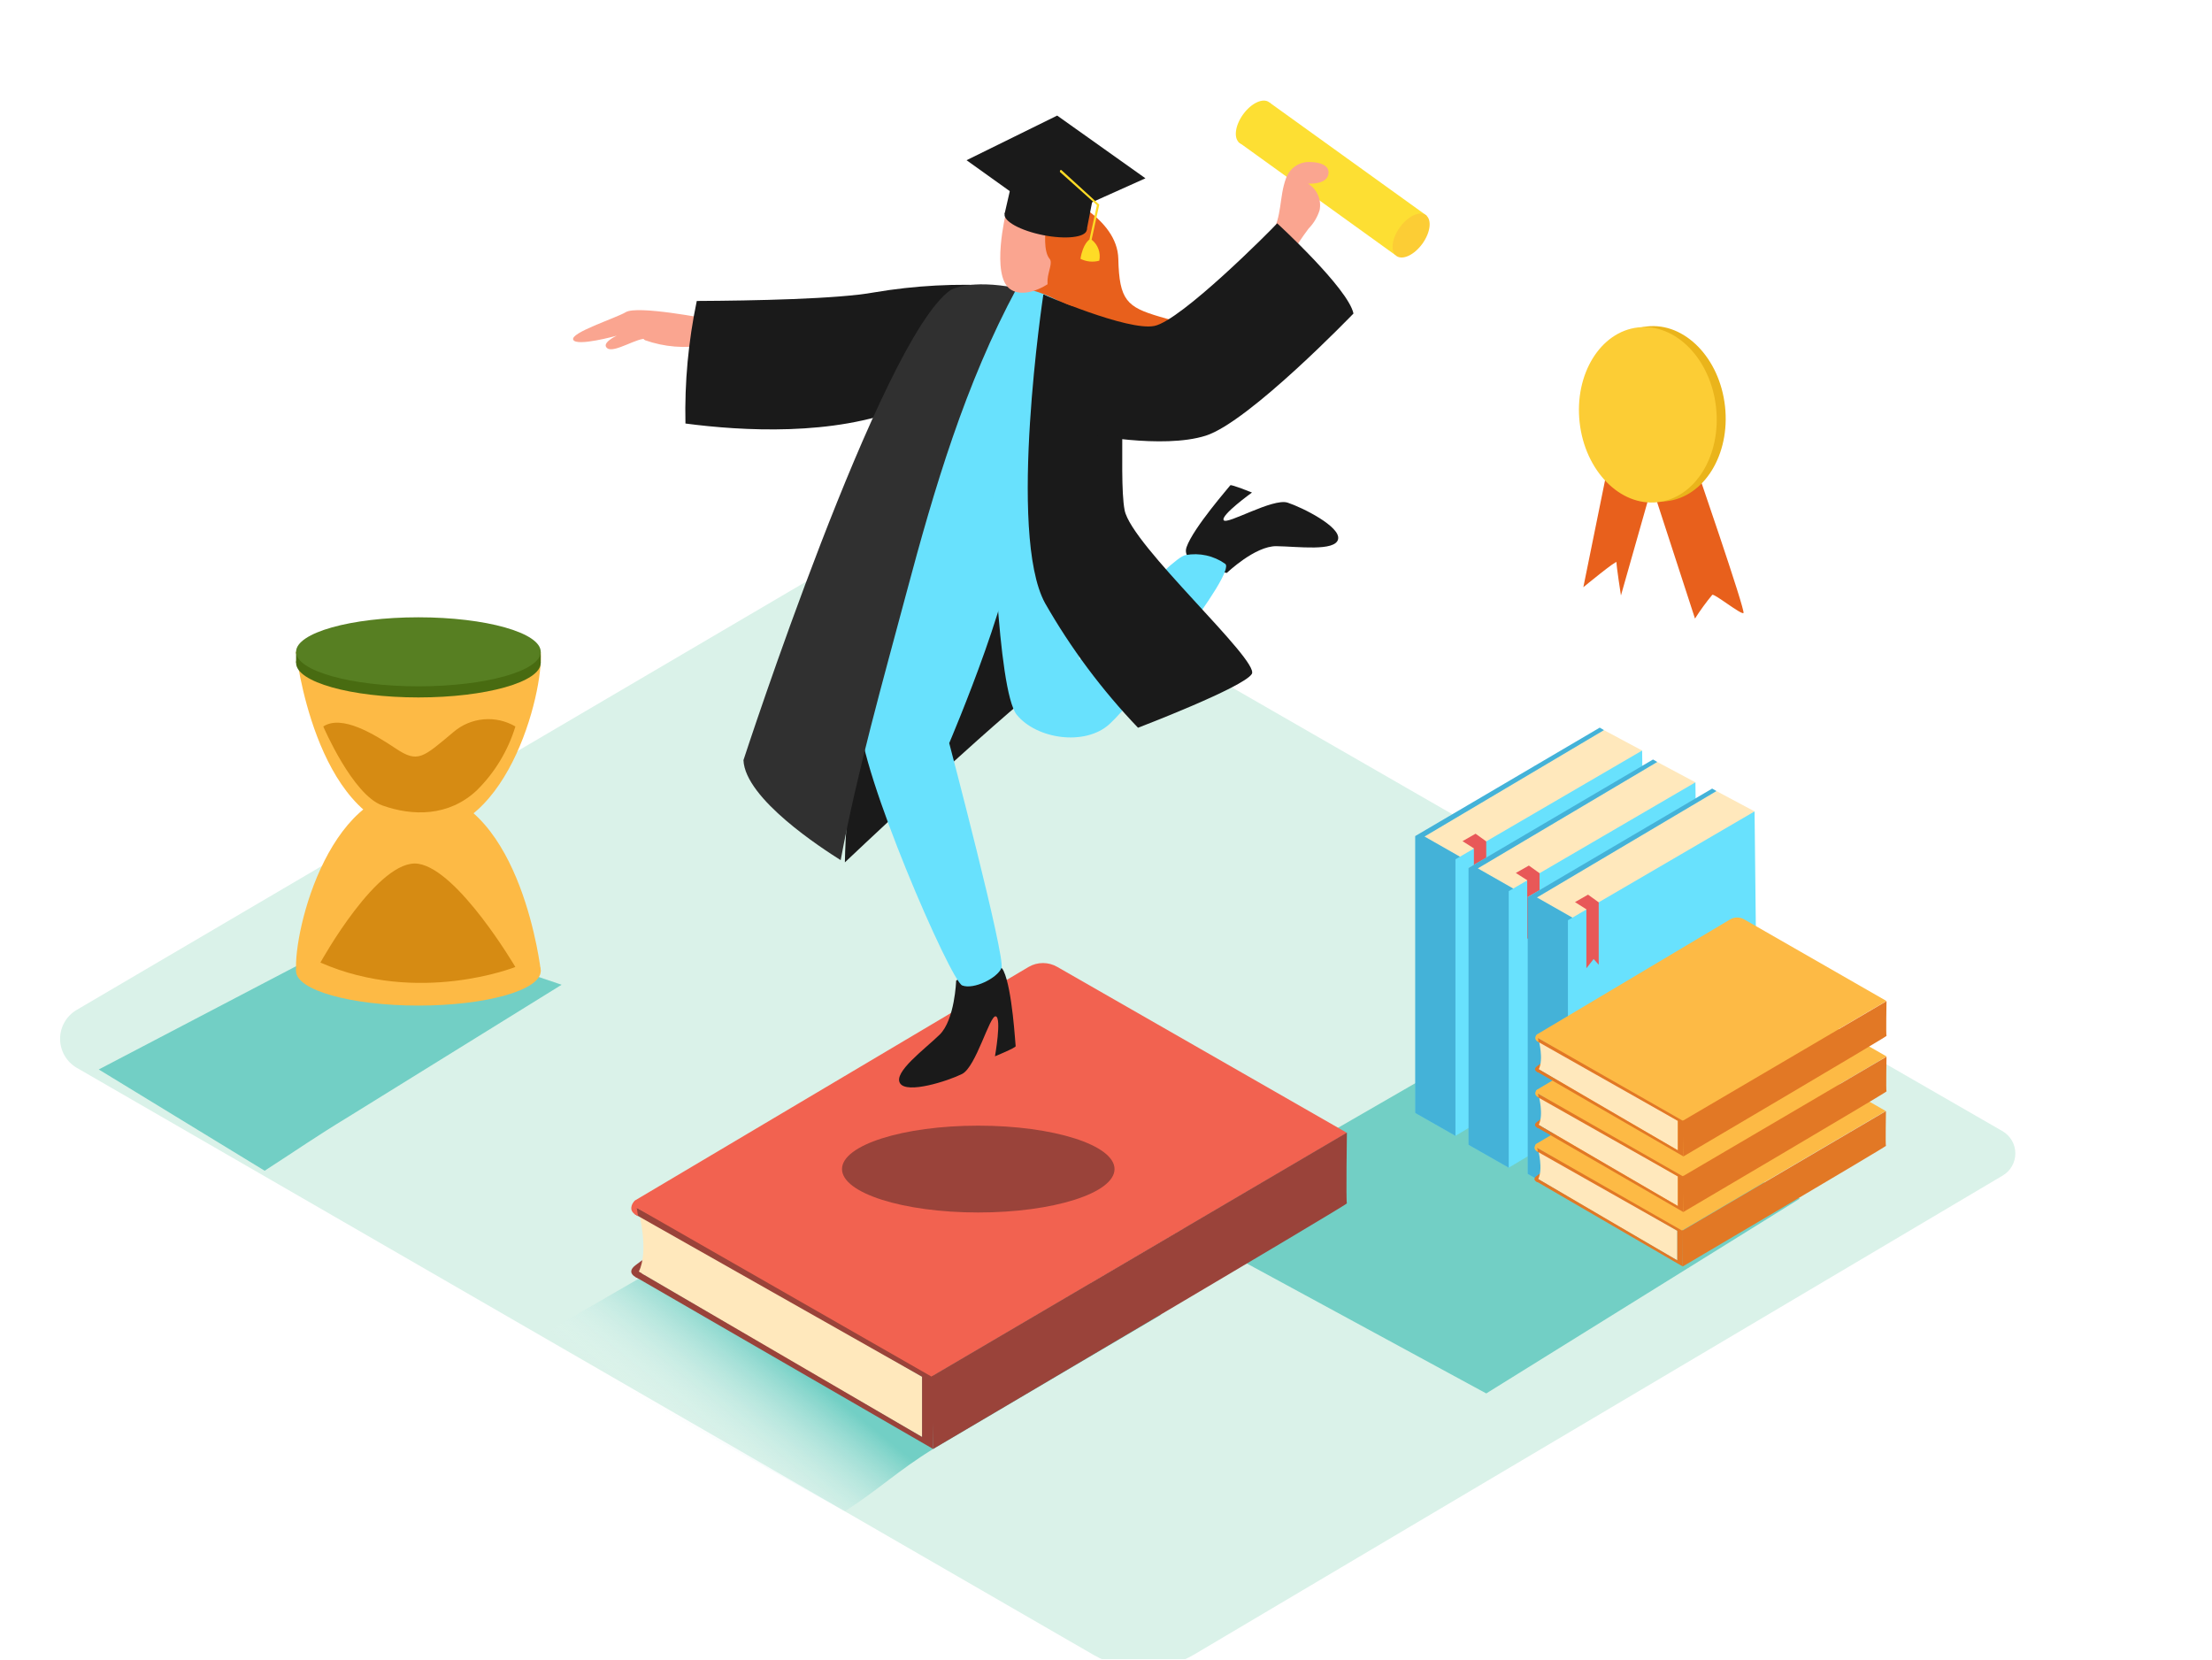 <svg width="873" height="655" viewBox="0 0 873 655" fill="none" xmlns="http://www.w3.org/2000/svg">
<g clip-path="url(#clip0)">
<path d="M307.973 124.577L279.36 125.843C279.36 125.843 251.621 120.409 246.994 123.18C242.891 125.625 224.907 131.299 226.238 134.093C227.57 136.887 243.393 132.478 243.393 132.478C243.393 132.478 236.998 135.424 239.704 137.454C242.411 139.484 252.144 132.805 255.178 133.809C258.212 134.813 314.673 137.912 314.673 137.912" fill="#FAA590"/>
<path d="M277.72 134.005C270.165 135.322 262.398 134.661 255.175 132.085C253.843 131.626 253.276 133.722 254.586 134.267C262.187 136.947 270.354 137.608 278.288 136.188C279.684 135.882 279.095 133.765 277.72 134.005Z" fill="#FAA590"/>
<path d="M418.293 76.802C418.293 76.802 440.991 85.772 441.362 102.141C441.733 118.51 444.766 121.172 457.665 124.97C470.563 128.768 483.2 131.518 483.855 140.946C484.51 150.374 462.226 159.192 449.895 163.688C437.564 168.184 398.956 128.942 401.4 113.686" fill="#E8601C"/>
<path d="M30.334 421.419L431.718 653.156C437.743 656.624 444.58 658.431 451.531 658.393C458.483 658.355 465.3 656.472 471.286 652.938L790.411 463.912C791.927 463.014 793.182 461.736 794.054 460.206C794.926 458.675 795.385 456.944 795.385 455.182C795.385 453.42 794.926 451.689 794.054 450.158C793.182 448.628 791.927 447.35 790.411 446.452C719.48 405.552 420.543 233.309 371.917 205.722C369.906 204.561 367.626 203.95 365.304 203.95C362.982 203.95 360.702 204.561 358.691 205.722L30.268 398.546C28.27 399.715 26.613 401.388 25.463 403.398C24.314 405.409 23.712 407.686 23.719 410.001C23.725 412.317 24.34 414.59 25.501 416.594C26.662 418.597 28.328 420.261 30.334 421.419Z" fill="#DAF2E9"/>
<path opacity="0.48" d="M333.442 596.412L210.742 528.514L328.423 460.508L458.325 518.802L368.275 571.815C354.482 580.305 347.017 587.66 333.442 596.412Z" fill="url(#paint0_linear)"/>
<path opacity="0.48" d="M710.34 473.013L580.481 414.828L462.801 482.725L586.57 549.903L710.34 473.013Z" fill="url(#paint1_linear)"/>
<path opacity="0.48" d="M104.452 462.013L38.977 422.052L149.477 364.237L221.652 388.616L137.866 440.516C124.072 448.896 118.027 453.261 104.452 462.013Z" fill="url(#paint2_linear)"/>
<path d="M633.014 288.134L648.095 296.187L606.933 334.948L570.638 346.341L558.547 329.95" fill="#FFE8BC"/>
<path d="M576.181 338.091L562.192 330.125L633.014 288.134L631.355 287.173L558.547 329.95V439.206L574.414 448.242L580.481 441.934" fill="#68E1FD"/>
<path opacity="0.42" d="M576.181 338.091L562.192 330.125L633.014 288.134L631.355 287.173L558.547 329.95V439.206L574.414 448.242L580.481 441.934" fill="#1371A5"/>
<path d="M648.099 296.187L574.418 339.117V448.242L649.256 403.522L648.099 296.187Z" fill="#68E1FD"/>
<path d="M577.203 331.958L581.699 334.796V358.061L584.558 354.416L586.566 356.686V332.046L582.354 329.012L577.203 331.958Z" fill="#E85858"/>
<path d="M654.049 300.705L669.13 308.736L627.968 347.498L591.673 358.912L579.582 342.522" fill="#FFE8BC"/>
<path d="M597.217 350.662L583.227 342.696L654.049 300.705L652.39 299.745L579.582 342.522V451.778L595.449 460.813L601.516 454.484" fill="#68E1FD"/>
<path opacity="0.42" d="M597.217 350.662L583.227 342.696L654.049 300.705L652.39 299.745L579.582 342.522V451.778L595.449 460.813L601.516 454.484" fill="#1371A5"/>
<path d="M669.127 308.736L595.445 351.688V460.813L670.283 416.093L669.127 308.736Z" fill="#68E1FD"/>
<path d="M598.242 344.508L602.738 347.367V370.632L605.597 366.966L607.605 369.236V344.595L603.393 341.583L598.242 344.508Z" fill="#E85858"/>
<path d="M677.408 312.185L692.468 320.216L651.306 358.978L615.011 370.392L602.941 354.002" fill="#FFE8BC"/>
<path d="M620.576 362.142L606.564 354.176L677.408 312.185L675.728 311.225L602.941 354.002V463.258L618.808 472.293L624.876 465.964" fill="#68E1FD"/>
<path opacity="0.42" d="M620.576 362.142L606.564 354.176L677.408 312.185L675.728 311.225L602.941 354.002V463.258L618.808 472.293L624.876 465.964" fill="#1371A5"/>
<path d="M692.464 320.216L618.805 363.168V472.293L693.643 427.573L692.464 320.216Z" fill="#68E1FD"/>
<path d="M621.594 356.01L626.09 358.847V382.112L628.949 378.468L630.957 380.716V356.097L626.744 353.063L621.594 356.01Z" fill="#E85858"/>
<path d="M607.06 466.619C606.798 466.619 604.376 465.658 606.405 464.109C607.749 463.063 609.156 462.101 610.618 461.228" fill="#E27825"/>
<path d="M607.059 453.829C607.059 453.829 609.088 461.337 607.059 465.353L634.667 481.569L661.97 497.37V485.693" fill="#FFE8BC"/>
<path d="M606.145 452.672C606.145 453.196 606.21 453.72 606.341 454.244L661.973 485.715V497.392L606.385 464.872C606.385 465.331 606.385 465.789 606.385 466.247L664.112 499.792V483.882L606.145 452.672Z" fill="#E27825"/>
<path d="M606.452 452.869L663.808 485.606L744.233 438.443L688.099 406.251C687.252 405.756 686.288 405.495 685.306 405.495C684.324 405.495 683.36 405.756 682.512 406.251L606.343 451.385C606.209 451.463 606.101 451.578 606.029 451.715C605.957 451.852 605.924 452.006 605.936 452.161C605.947 452.315 606.002 452.464 606.093 452.589C606.184 452.714 606.309 452.811 606.452 452.869Z" fill="#FDBA45"/>
<path d="M664.116 499.792C664.116 499.792 744.563 452.41 744.323 452.192C744.083 451.974 744.323 438.486 744.323 438.486L663.832 485.737L664.116 499.792Z" fill="#E27825"/>
<path d="M606.447 451.428C606.213 451.6 606.018 451.819 605.875 452.071C605.732 452.323 605.644 452.602 605.617 452.891C605.617 453.873 606.556 454.353 606.927 454.549" fill="#FDBA45"/>
<path d="M607.279 445.23C607.017 445.23 604.594 444.27 606.624 442.72C607.968 441.675 609.375 440.713 610.836 439.839" fill="#E27825"/>
<path d="M607.281 432.397C607.281 432.397 609.311 439.905 607.281 443.921L634.89 460.137L662.193 475.938V464.261" fill="#FFE8BC"/>
<path d="M606.359 431.219C606.359 431.742 606.425 432.266 606.556 432.79L662.188 464.262V475.938L606.599 443.528C606.599 443.986 606.599 444.444 606.599 444.903L664.348 478.317V462.406L606.359 431.219Z" fill="#E27825"/>
<path d="M606.732 431.436L664.089 464.174L744.579 416.923L688.445 384.731C687.597 384.236 686.633 383.975 685.652 383.975C684.67 383.975 683.706 384.236 682.858 384.731L606.732 429.952C606.595 430.021 606.479 430.127 606.397 430.258C606.316 430.389 606.273 430.54 606.273 430.694C606.273 430.848 606.316 430.999 606.397 431.131C606.479 431.262 606.595 431.367 606.732 431.436Z" fill="#FDBA45"/>
<path d="M664.335 478.317C664.335 478.317 744.781 430.935 744.541 430.716C744.301 430.498 744.541 417.01 744.541 417.01L664.051 464.261L664.335 478.317Z" fill="#E27825"/>
<path d="M606.74 429.952C606.506 430.124 606.311 430.343 606.168 430.595C606.025 430.847 605.937 431.126 605.91 431.415C605.91 432.397 606.849 432.877 607.22 433.073" fill="#FDBA45"/>
<path d="M607.279 423.274C607.017 423.274 604.594 422.314 606.624 420.764C607.968 419.719 609.375 418.757 610.836 417.883" fill="#E27825"/>
<path d="M607.281 410.485C607.281 410.485 609.311 417.993 607.281 422.008L634.89 438.224L662.193 453.96V442.284" fill="#FFE8BC"/>
<path d="M606.359 409.306C606.359 409.83 606.425 410.354 606.556 410.878L662.188 442.349V453.96L606.599 421.55C606.599 422.008 606.599 422.467 606.599 422.925L664.348 456.339V440.429L606.359 409.306Z" fill="#E27825"/>
<path d="M606.734 409.524L664.09 442.262L744.537 395.032L688.403 362.84C687.555 362.346 686.591 362.085 685.609 362.085C684.628 362.085 683.663 362.346 682.816 362.84L606.734 408.127C606.616 408.202 606.52 408.306 606.453 408.428C606.387 408.55 606.352 408.687 606.352 408.826C606.352 408.965 606.387 409.102 606.453 409.224C606.52 409.346 606.616 409.449 606.734 409.524Z" fill="#FDBA45"/>
<path d="M664.335 456.404C664.335 456.404 744.781 409.022 744.541 408.804C744.301 408.586 744.541 395.098 744.541 395.098L664.051 442.349L664.335 456.404Z" fill="#E27825"/>
<path d="M606.74 408.127C606.506 408.299 606.311 408.518 606.168 408.77C606.025 409.022 605.937 409.301 605.91 409.59C605.91 410.572 606.849 411.052 607.22 411.248" fill="#FDBA45"/>
<path d="M252.104 504.463C251.558 504.463 246.648 502.499 250.773 499.334C253.516 497.204 256.388 495.243 259.372 493.464" fill="#9A433A"/>
<path d="M252.102 478.404C252.102 478.404 256.226 493.681 252.102 501.866L308.301 534.909L363.889 567.079V543.311" fill="#FFE8BC"/>
<path d="M250.242 476.025C250.373 477.088 250.504 478.15 250.635 479.212L363.907 543.312V567.079L250.744 501.08C250.744 502.019 250.744 502.957 250.744 503.896L368.272 571.815V539.514L250.242 476.025Z" fill="#9A433A"/>
<path d="M250.882 476.44L367.689 543.29L531.595 447.064L417.297 381.589C415.575 380.584 413.617 380.055 411.623 380.055C409.629 380.055 407.671 380.584 405.948 381.589L250.86 473.603C250.627 473.76 250.437 473.972 250.306 474.221C250.175 474.469 250.107 474.747 250.109 475.027C250.112 475.308 250.183 475.584 250.318 475.831C250.453 476.077 250.646 476.287 250.882 476.44Z" fill="#F26250"/>
<path d="M368.279 571.815C368.279 571.815 531.967 475.349 531.574 474.89C531.181 474.432 531.574 446.976 531.574 446.976L367.668 543.202L368.279 571.815Z" fill="#9A433A"/>
<path d="M250.852 473.603C250.374 473.949 249.976 474.392 249.682 474.904C249.389 475.416 249.207 475.984 249.15 476.571C248.953 478.557 251.07 479.539 251.812 479.954" fill="#F26250"/>
<path d="M386.089 478.492C415.789 478.492 439.866 470.821 439.866 461.359C439.866 451.897 415.789 444.226 386.089 444.226C356.389 444.226 332.312 451.897 332.312 461.359C332.312 470.821 356.389 478.492 386.089 478.492Z" fill="#9A433A"/>
<path d="M484.207 226.085C484.207 226.085 495.316 215.434 503.74 215.543C512.165 215.652 526.984 217.726 528.097 212.793C529.21 207.861 514.042 200.288 508.192 198.367C502.343 196.446 484.185 207.272 482.941 205.286C481.697 203.3 494.115 194.373 494.115 194.373C494.115 194.373 485.844 191.034 485.56 191.514C485.276 191.994 470.959 208.276 468.296 215.914C465.634 223.553 484.207 226.085 484.207 226.085Z" fill="#1A1A1A"/>
<path d="M377.36 387.001C377.36 387.001 376.858 402.475 370.812 408.346C364.767 414.217 352.523 423.143 355.207 427.486C357.892 431.829 374.13 426.591 379.673 423.841C385.217 421.092 390.586 400.576 392.986 401.078C395.387 401.58 392.681 416.858 392.681 416.858C392.681 416.858 400.974 413.453 400.843 412.864C400.712 412.274 399.556 390.515 396.085 383.16C392.615 375.805 377.36 387.001 377.36 387.001Z" fill="#1A1A1A"/>
<path d="M563.085 85.118L501.19 40.573C498.123 42.102 495.425 44.279 493.285 46.955C491.144 49.631 489.611 52.741 488.793 56.069L550.667 100.635C554.792 95.441 559.026 90.377 563.085 85.118Z" fill="#FDDF33"/>
<path d="M499.519 51.592C502.724 47.142 503.325 42.096 500.861 40.32C498.396 38.544 493.8 40.712 490.594 45.162C487.388 49.612 486.787 54.659 489.252 56.434C491.716 58.21 496.313 56.042 499.519 51.592Z" fill="#FDDF33"/>
<path d="M561.378 96.163C564.584 91.713 565.185 86.666 562.72 84.891C560.256 83.115 555.659 85.283 552.453 89.733C549.247 94.183 548.646 99.23 551.111 101.005C553.575 102.781 558.172 100.613 561.378 96.163Z" fill="#FCCD35"/>
<path d="M524.212 69.01C525.216 65.06 520.305 64.012 517.664 63.969C515.499 63.735 513.319 64.242 511.48 65.408C509.64 66.573 508.251 68.328 507.537 70.385C504.787 77.784 506.097 85.466 501.71 92.581C500.881 93.913 502.867 95.375 503.696 94.022C504.436 92.813 505.085 91.551 505.639 90.246C505.18 91.73 504.722 93.236 504.307 94.742C504.257 94.917 504.245 95.102 504.271 95.282C504.297 95.463 504.362 95.636 504.46 95.79L504.045 97.186C503.976 97.406 503.968 97.64 504.022 97.864C504.076 98.088 504.19 98.292 504.351 98.456C504.513 98.62 504.716 98.737 504.939 98.794C505.162 98.851 505.396 98.846 505.617 98.78L504.853 100.111C504.662 100.374 504.583 100.703 504.635 101.024C504.686 101.345 504.862 101.633 505.126 101.824C505.389 102.015 505.718 102.094 506.039 102.043C506.36 101.991 506.648 101.815 506.839 101.551L506.97 101.377C507.363 102.141 508.432 102.533 508.978 101.617C511.207 97.656 513.701 93.85 516.442 90.224C518.451 88.172 519.947 85.674 520.807 82.935C521.202 80.937 520.98 78.867 520.169 76.999C519.358 75.131 517.997 73.555 516.267 72.48C519.432 72.568 523.426 72.022 524.212 69.01Z" fill="#FAA590"/>
<path d="M344.988 115.389C330.692 118.008 297.256 118.663 274.995 118.772C271.663 134.67 270.162 150.897 270.521 167.136C293.066 170.104 328.924 172.112 356.751 160.959L393.854 112.792C377.519 111.782 361.123 112.653 344.988 115.389Z" fill="#1A1A1A"/>
<path d="M390.474 112.486C390.583 113.447 335.148 245.924 333.445 340.317C333.445 340.317 382.29 293.983 409.003 272.092" fill="#1A1A1A"/>
<path d="M375.391 195.29C375.587 193.261 373.645 117.157 391.956 113.577C410.267 109.998 433.707 126.585 433.86 135.752C434.013 144.918 417.753 200.157 404.854 200.354C391.956 200.55 375.391 195.29 375.391 195.29Z" fill="#68E1FD"/>
<path d="M375.387 169.493C370.476 175.254 339.332 261.965 339.223 283.223C339.114 304.48 375.256 387.175 379.752 388.899C384.248 390.624 393.567 386.04 395.248 382.003C396.928 377.965 374.623 293.262 374.623 293.262C374.623 293.262 403.978 224.557 399.722 207.97C395.466 191.383 375.387 169.493 375.387 169.493Z" fill="#68E1FD"/>
<path d="M391.907 194.788C391.471 196.534 393.501 272.507 401.292 282.088C409.084 291.669 428.202 294.529 437.849 285.777C447.496 277.025 488.418 225.78 483.507 222.484C481.269 220.902 478.738 219.784 476.062 219.196C473.385 218.607 470.619 218.56 467.924 219.058C462.009 219.822 425.911 260.394 425.911 260.394C425.911 260.394 426.784 181.453 419.036 173.203" fill="#68E1FD"/>
<path d="M411.771 116.218C411.771 116.218 397.476 210.72 412.448 238.023C422.621 255.852 434.942 272.366 449.135 287.195C449.135 287.195 490.843 271.263 494.051 265.959C497.259 260.656 446.56 215.238 443.854 201.357C441.147 187.477 445.862 139.702 438.594 132.871C431.326 126.039 411.771 116.218 411.771 116.218Z" fill="#1A1A1A"/>
<path d="M411.773 116.218C411.773 116.218 445.035 130.71 455.554 128.636C466.074 126.563 501.54 90.923 504.05 88.129C504.05 88.129 532.095 113.795 534.168 123.726C534.168 123.726 493.006 166.503 475.852 171.937C458.697 177.372 428.426 171.173 428.426 171.173" fill="#1A1A1A"/>
<path d="M357.671 234.204C368.714 192.737 380.936 151.444 401.321 113.665C382.289 109.976 375.131 114.472 375.131 114.472C347.5 133.984 293.418 299.985 293.418 299.985C294.051 315.262 324.584 334.905 331.786 339.444C338.421 303.891 348.395 268.971 357.671 234.204Z" fill="#303030"/>
<path d="M397.022 83.961C397.022 83.961 390.977 108.601 398.659 114.101C406.341 119.601 422.907 108.274 425.831 96.772C428.756 85.27 405.163 70.975 397.022 83.961Z" fill="#FAA590"/>
<path d="M412.669 90.814C412.669 90.814 411.643 99.086 414.24 102.141C416.837 105.197 406.841 115.127 422.162 120.43C437.484 125.734 432.246 93.258 428.863 90.836" fill="#E8601C"/>
<path d="M428.9 90.841C429.465 87.991 422.667 84.243 413.716 82.47C404.766 80.696 397.052 81.568 396.487 84.417C395.923 87.267 402.721 91.015 411.671 92.788C420.622 94.562 428.335 93.69 428.9 90.841Z" fill="#1A1A1A"/>
<path d="M396.473 84.397L399.943 69.294L432.004 74.685L428.861 90.836" fill="#1A1A1A"/>
<path d="M381.461 63.227L414.81 87.082L452.065 70.364L417.232 45.614L381.461 63.227Z" fill="#1A1A1A"/>
<path d="M418.325 67.854L432.926 80.949L429.958 94.546C429.958 94.546 427.405 96.03 426.423 102.141C428.721 103.29 431.362 103.554 433.843 102.883C434.17 101.357 434.06 99.77 433.528 98.304C432.995 96.837 432.061 95.55 430.831 94.59L433.843 80.753L418.871 67.09C418.871 67.09 418.194 66.915 418.325 67.854Z" fill="#FEDB26"/>
<path d="M116.809 257.23C116.809 257.23 124.185 323.01 161.899 328.292C199.613 333.573 214.672 273.031 213.384 257.208" fill="#FDBA45"/>
<path d="M213.447 383.225C213.447 383.225 206.07 317.379 168.356 312.098C130.643 306.816 115.671 367.424 116.893 383.225" fill="#FDBA45"/>
<path d="M165.128 396.844C191.791 396.844 213.405 390.747 213.405 383.225C213.405 375.704 191.791 369.606 165.128 369.606C138.466 369.606 116.852 375.704 116.852 383.225C116.852 390.747 138.466 396.844 165.128 396.844Z" fill="#FDBA45"/>
<path d="M165.128 275.235C191.791 275.235 213.405 269.138 213.405 261.616C213.405 254.095 191.791 247.997 165.128 247.997C138.466 247.997 116.852 254.095 116.852 261.616C116.852 269.138 138.466 275.235 165.128 275.235Z" fill="#486B11"/>
<path d="M116.852 261.617V257.23L119.667 258.517L116.852 261.617Z" fill="#486B11"/>
<path d="M213.409 257.23V261.595L211.227 263.363V259.412" fill="#486B11"/>
<path d="M165.128 270.848C191.791 270.848 213.405 264.751 213.405 257.23C213.405 249.708 191.791 243.611 165.128 243.611C138.466 243.611 116.852 249.708 116.852 257.23C116.852 264.751 138.466 270.848 165.128 270.848Z" fill="#577F22"/>
<path d="M127.59 286.693C127.59 286.693 139.113 313.647 150.899 317.86C162.684 322.072 177.089 322.377 188.242 311.836C195.301 304.84 200.513 296.201 203.41 286.693C199.618 284.472 195.227 283.488 190.85 283.879C186.472 284.27 182.326 286.017 178.988 288.876C166.918 298.981 164.954 301.229 156.246 295.423C147.538 289.618 134.879 281.914 127.59 286.693Z" fill="#D68B13"/>
<path d="M126.457 379.864C126.457 379.864 149.33 338.396 165.131 340.885C180.932 343.373 203.39 381.61 203.39 381.61C203.39 381.61 165.131 396.844 126.457 379.864Z" fill="#D68B13"/>
<path d="M668.603 182.02C668.603 182.02 689.01 241.188 688.093 241.93C687.176 242.672 676.722 234.269 675.784 234.728C673.313 237.71 671.031 240.844 668.953 244.112L649.965 185.752" fill="#E8601C"/>
<path d="M636.109 176.477L624.891 231.738C624.891 231.738 638.117 220.825 637.986 221.895C637.855 222.964 639.732 234.99 639.732 234.99L655.642 178.965" fill="#E8601C"/>
<path d="M657.731 197.799C672.597 196.14 682.925 179.354 680.799 160.307C678.672 141.26 664.897 127.165 650.031 128.824C635.165 130.484 624.837 147.27 626.963 166.317C629.09 185.364 642.865 199.459 657.731 197.799Z" fill="#EAB41B"/>
<path d="M654.192 198.189C669.058 196.53 679.386 179.744 677.26 160.697C675.133 141.65 661.358 127.555 646.492 129.214C631.626 130.874 621.298 147.66 623.424 166.707C625.551 185.754 639.326 199.849 654.192 198.189Z" fill="#FCCD35"/>
</g>
<defs>
<linearGradient id="paint0_linear" x1="286.082" y1="583.382" x2="319.081" y2="542.679" gradientUnits="userSpaceOnUse">
<stop offset="0.01" stop-color="white" stop-opacity="0"/>
<stop offset="1" stop-color="#00A99D"/>
</linearGradient>
<linearGradient id="paint1_linear" x1="63278.3" y1="33028.7" x2="65668.4" y2="26458.6" gradientUnits="userSpaceOnUse">
<stop offset="0.01" stop-color="white" stop-opacity="0"/>
<stop offset="1" stop-color="#00A99D"/>
</linearGradient>
<linearGradient id="paint2_linear" x1="8518.76" y1="20476.8" x2="10033.1" y2="16234.3" gradientUnits="userSpaceOnUse">
<stop offset="0.01" stop-color="white" stop-opacity="0"/>
<stop offset="1" stop-color="#00A99D"/>
</linearGradient>
<clipPath id="clip0">
<rect width="873" height="654.75" fill="white"/>
</clipPath>
</defs>
</svg>
